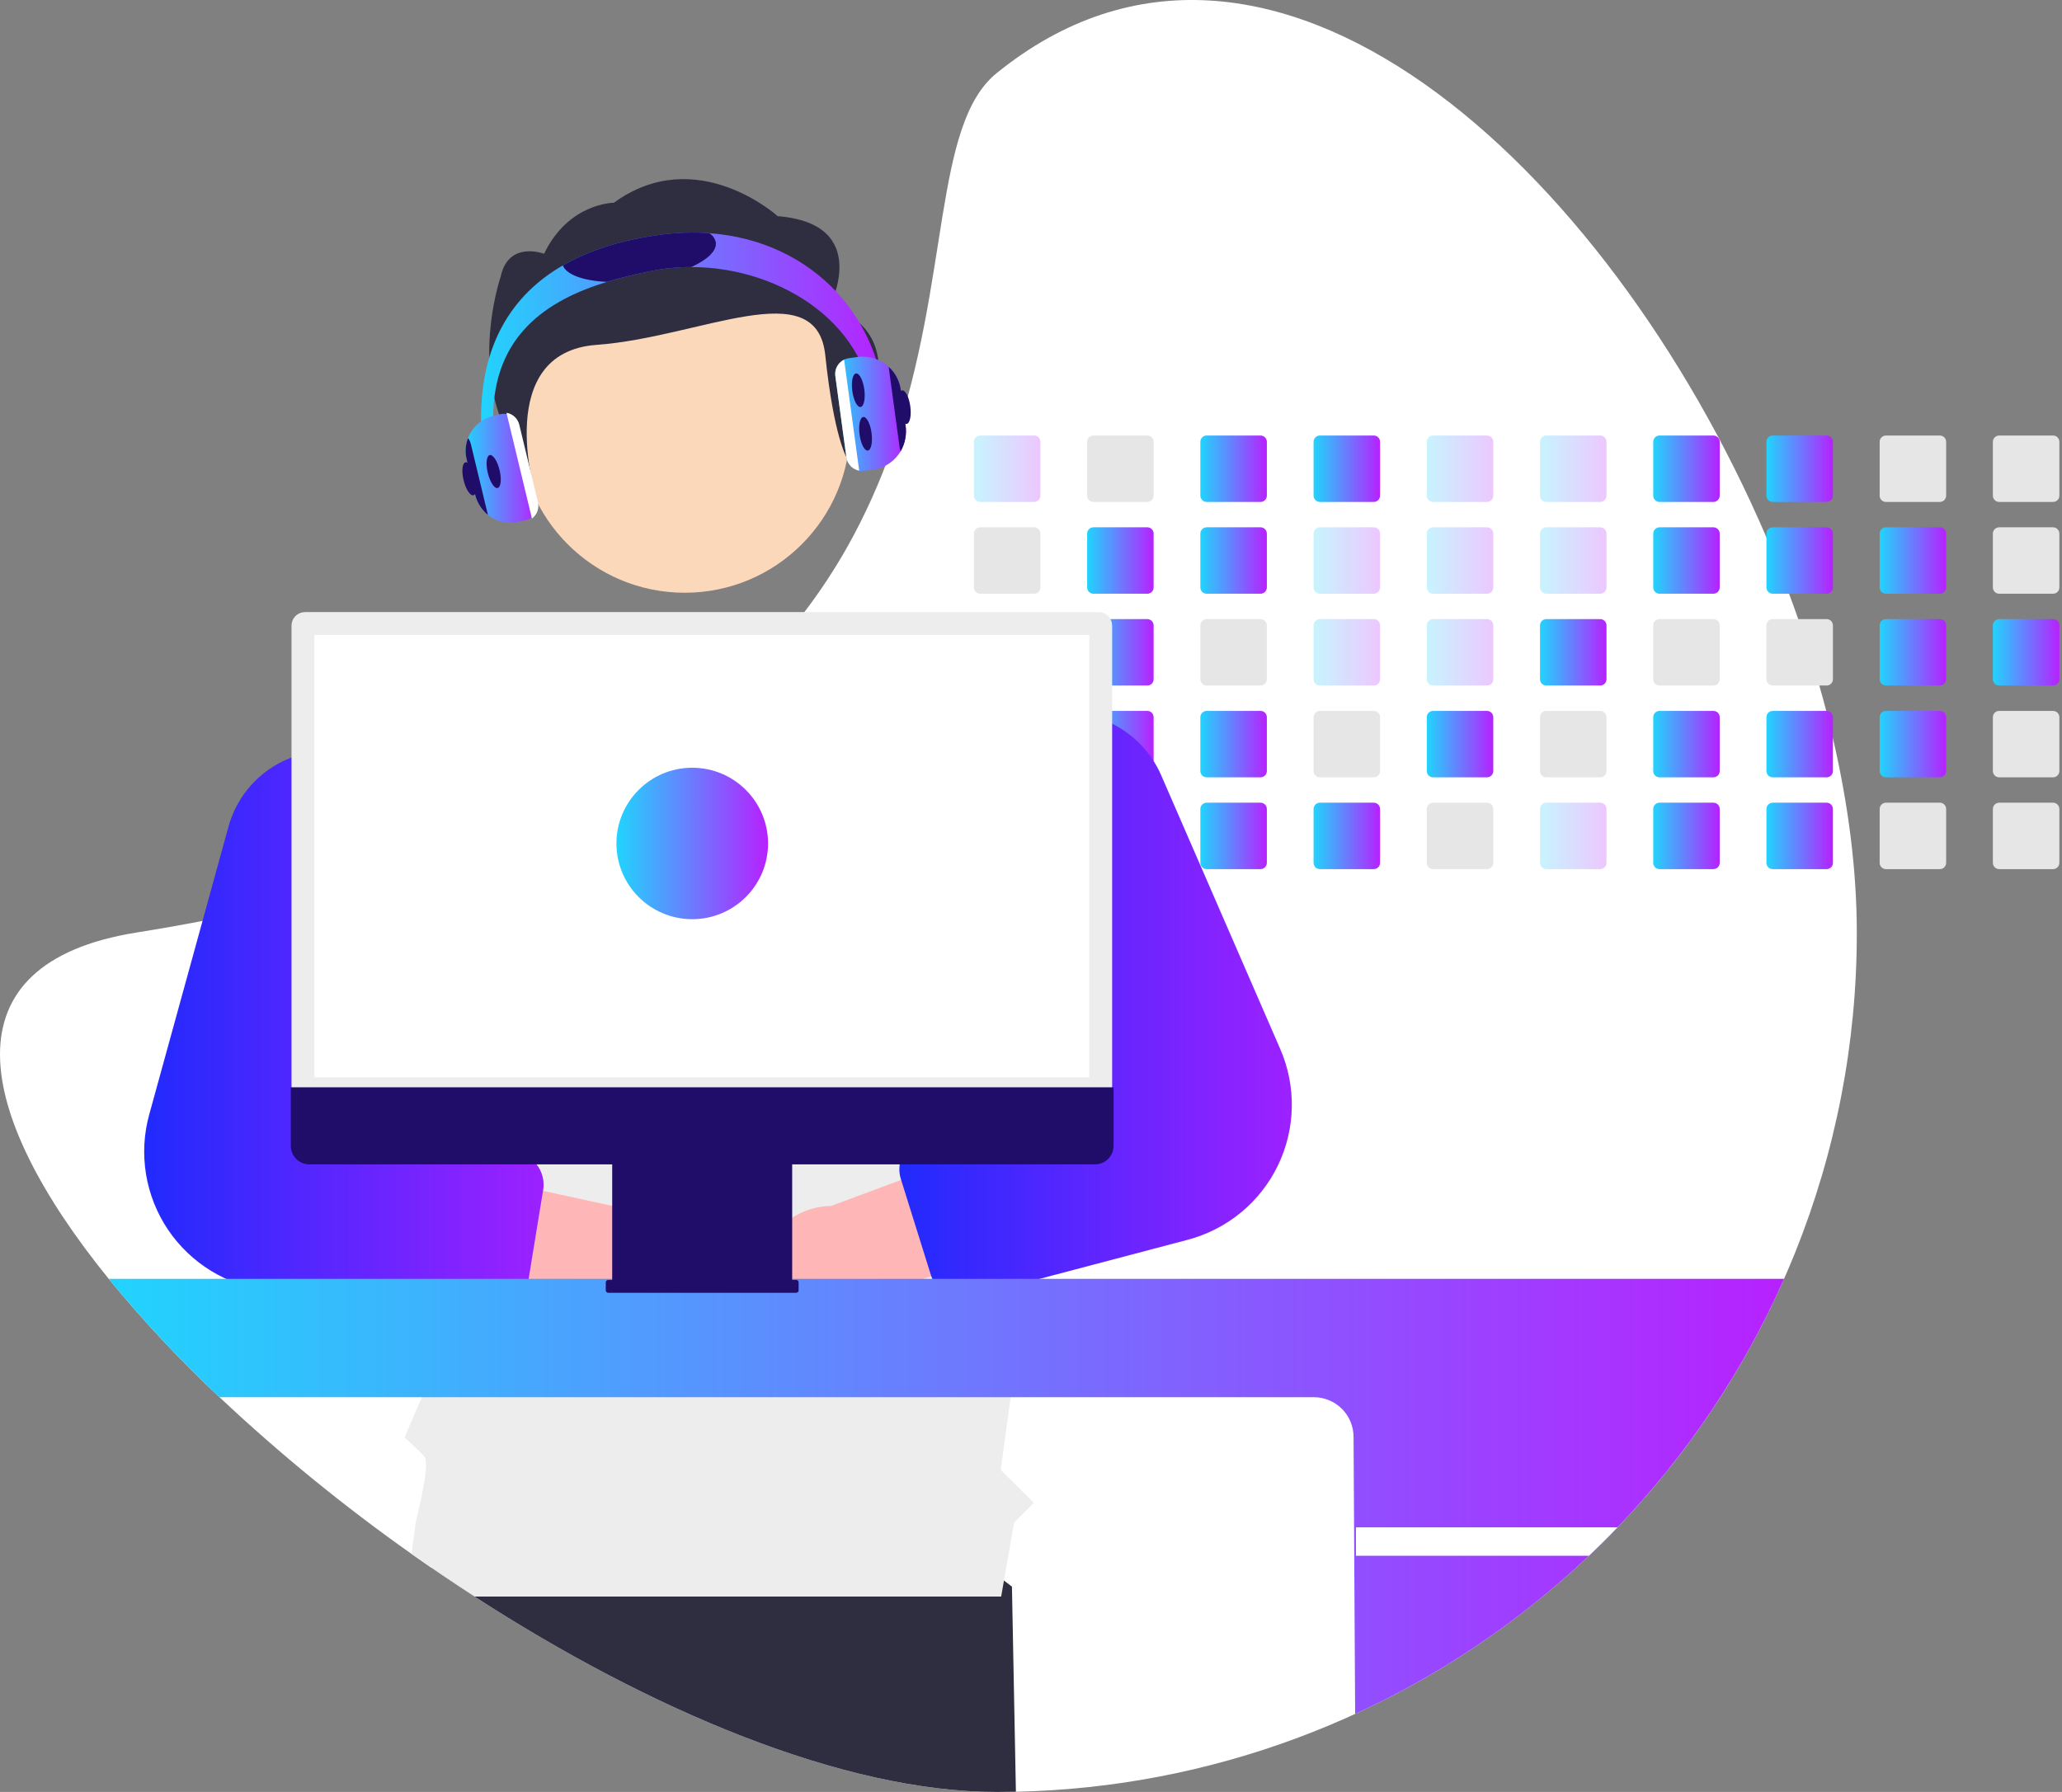 <svg width="451" height="392" viewBox="0 0 451 392" fill="none" xmlns="http://www.w3.org/2000/svg">
<rect x="0" y="0" width="451" height="392" fill="#808080" stroke="none"/>
<g clip-path="url(#clip0_297_305)">
<path d="M406.119 204.003C406.178 252.509 387.413 299.149 353.77 334.118C351.742 336.24 349.659 338.31 347.521 340.33C344.265 343.425 340.898 346.401 337.422 349.256C304.908 376.022 264.317 391.063 222.198 391.952C220.794 391.984 219.386 392 217.972 392C184.381 392 142.131 374.073 103.79 349.256C100.618 347.203 97.474 345.103 94.359 342.954C92.902 341.96 91.453 340.951 90.011 339.928C75.223 329.495 61.187 318.037 48.005 305.64C39.374 297.547 31.281 288.9 23.777 279.754C-5.683 243.445 -12.181 210.728 29.819 204.003C34.792 203.209 39.618 202.361 44.298 201.458C51.076 200.156 57.564 198.751 63.76 197.241C72.106 195.214 79.947 193.016 87.283 190.648C89.751 189.854 92.162 189.044 94.517 188.219C129.332 176.001 152.633 160.069 168.494 142.782C171.184 139.856 173.664 136.894 175.934 133.898C179.407 129.336 182.562 124.542 185.376 119.548C189.261 112.608 192.523 105.34 195.126 97.826L195.269 97.414C207.889 61.041 204.049 27.303 217.972 16.011C277.485 -32.262 351.578 36.484 386.355 117.553C388.108 121.638 389.757 125.747 391.301 129.882C391.995 131.728 392.664 133.579 393.309 135.432C395.003 140.263 396.541 145.107 397.921 149.962C398.451 151.814 398.956 153.665 399.436 155.513C399.949 157.508 400.442 159.497 400.897 161.487C404.281 176.054 406.119 190.42 406.119 204.003Z" fill="white"/>
<path d="M222.198 391.952C220.794 391.984 219.386 392 217.972 392C184.381 392 142.131 374.073 103.79 349.256C100.618 347.203 97.474 345.103 94.358 342.954L97.091 326.339L179.816 315.365L221.334 347.087L222.198 391.952Z" fill="#2F2E41"/>
<path d="M226.18 95.271H214.392C214.027 95.271 213.677 95.416 213.419 95.674C213.16 95.932 213.015 96.282 213.015 96.647V108.43C213.015 108.611 213.051 108.789 213.12 108.956C213.19 109.122 213.291 109.274 213.419 109.401C213.547 109.528 213.699 109.629 213.866 109.698C214.033 109.766 214.211 109.801 214.392 109.801H226.18C226.545 109.801 226.894 109.657 227.152 109.4C227.41 109.143 227.556 108.794 227.557 108.43V96.647C227.556 96.282 227.411 95.933 227.153 95.675C226.895 95.417 226.545 95.272 226.18 95.271Z" fill="url(#paint0_linear_297_305)" fill-opacity="0.25"/>
<path d="M226.18 115.352H214.392C214.027 115.352 213.677 115.497 213.419 115.755C213.16 116.013 213.015 116.363 213.015 116.727V128.511C213.015 128.692 213.051 128.87 213.12 129.037C213.19 129.203 213.291 129.354 213.419 129.482C213.547 129.609 213.699 129.71 213.866 129.778C214.033 129.847 214.211 129.882 214.392 129.882H226.18C226.545 129.882 226.894 129.738 227.152 129.481C227.41 129.224 227.556 128.875 227.557 128.511V116.727C227.556 116.363 227.411 116.013 227.153 115.756C226.895 115.498 226.545 115.353 226.18 115.352Z" fill="#E6E6E6"/>
<path d="M226.18 135.432H214.392C214.027 135.432 213.677 135.577 213.419 135.835C213.16 136.093 213.015 136.443 213.015 136.808V148.587C213.015 148.767 213.05 148.946 213.119 149.114C213.188 149.281 213.29 149.432 213.418 149.56C213.546 149.688 213.697 149.789 213.865 149.858C214.032 149.927 214.211 149.963 214.392 149.962H226.18C226.545 149.962 226.896 149.817 227.154 149.559C227.412 149.301 227.557 148.951 227.557 148.587V136.808C227.556 136.444 227.411 136.094 227.153 135.836C226.895 135.579 226.545 135.433 226.18 135.432Z" fill="#E6E6E6"/>
<path d="M227.536 156.645C227.477 156.329 227.31 156.042 227.062 155.835C226.815 155.629 226.503 155.515 226.18 155.513H214.392C214.027 155.513 213.677 155.658 213.419 155.916C213.16 156.174 213.015 156.524 213.015 156.889V168.667C213.015 168.848 213.05 169.027 213.119 169.194C213.188 169.361 213.29 169.513 213.418 169.641C213.545 169.769 213.697 169.87 213.865 169.939C214.032 170.008 214.211 170.044 214.392 170.043H226.18C226.545 170.043 226.896 169.898 227.154 169.64C227.412 169.382 227.557 169.032 227.557 168.667V156.889C227.558 156.807 227.551 156.726 227.536 156.645Z" fill="#E6E6E6"/>
<path d="M226.715 175.7C226.546 175.629 226.364 175.594 226.18 175.594H214.392C214.211 175.593 214.032 175.629 213.865 175.698C213.697 175.767 213.545 175.868 213.418 175.996C213.29 176.124 213.188 176.276 213.119 176.443C213.05 176.61 213.015 176.789 213.015 176.969V188.748C213.014 188.929 213.049 189.108 213.118 189.275C213.187 189.443 213.289 189.595 213.417 189.723C213.545 189.851 213.697 189.952 213.864 190.021C214.031 190.09 214.211 190.125 214.392 190.124H226.18C226.545 190.124 226.896 189.979 227.154 189.721C227.412 189.463 227.557 189.113 227.557 188.748V176.969C227.557 176.699 227.476 176.434 227.327 176.208C227.177 175.983 226.964 175.806 226.715 175.7Z" fill="#E6E6E6"/>
<path d="M250.943 95.271H239.155C238.79 95.271 238.439 95.416 238.181 95.674C237.923 95.932 237.778 96.282 237.778 96.647V108.43C237.778 108.611 237.814 108.789 237.883 108.956C237.952 109.122 238.054 109.274 238.182 109.401C238.31 109.528 238.461 109.629 238.628 109.698C238.795 109.766 238.974 109.801 239.155 109.801H250.943C251.307 109.801 251.657 109.657 251.915 109.4C252.173 109.143 252.319 108.794 252.32 108.43V96.647C252.319 96.282 252.173 95.933 251.915 95.675C251.657 95.417 251.308 95.272 250.943 95.271Z" fill="#E6E6E6"/>
<path d="M250.943 115.352H239.155C238.79 115.352 238.439 115.497 238.181 115.755C237.923 116.013 237.778 116.363 237.778 116.727V128.511C237.778 128.692 237.814 128.87 237.883 129.037C237.952 129.203 238.054 129.354 238.182 129.482C238.31 129.609 238.461 129.71 238.628 129.778C238.795 129.847 238.974 129.882 239.155 129.882H250.943C251.307 129.882 251.657 129.738 251.915 129.481C252.173 129.224 252.319 128.875 252.32 128.511V116.727C252.319 116.363 252.173 116.013 251.915 115.756C251.657 115.498 251.308 115.353 250.943 115.352Z" fill="url(#paint1_linear_297_305)"/>
<path d="M250.943 135.432H239.155C238.79 135.432 238.439 135.577 238.181 135.835C237.923 136.093 237.778 136.443 237.778 136.808V148.587C237.777 148.767 237.813 148.946 237.882 149.114C237.951 149.281 238.052 149.432 238.18 149.56C238.308 149.688 238.46 149.789 238.627 149.858C238.795 149.927 238.974 149.963 239.155 149.962H250.943C251.308 149.962 251.658 149.817 251.916 149.559C252.175 149.301 252.32 148.951 252.32 148.587V136.808C252.319 136.444 252.173 136.094 251.915 135.836C251.657 135.579 251.308 135.433 250.943 135.432Z" fill="url(#paint2_linear_297_305)"/>
<path d="M250.943 155.513H239.155C238.866 155.513 238.585 155.604 238.351 155.773C238.117 155.943 237.942 156.181 237.852 156.455C237.803 156.594 237.778 156.741 237.778 156.889V168.667C237.777 168.848 237.813 169.027 237.882 169.194C237.951 169.361 238.052 169.513 238.18 169.641C238.308 169.769 238.46 169.87 238.627 169.939C238.795 170.008 238.974 170.043 239.155 170.043H250.943C251.308 170.043 251.658 169.898 251.916 169.64C252.175 169.382 252.32 169.032 252.32 168.667V156.889C252.319 156.524 252.173 156.175 251.915 155.917C251.657 155.659 251.308 155.514 250.943 155.513Z" fill="url(#paint3_linear_297_305)"/>
<path d="M250.943 175.594H239.155C238.974 175.593 238.795 175.629 238.627 175.698C238.46 175.767 238.308 175.868 238.18 175.996C238.052 176.124 237.951 176.276 237.882 176.443C237.813 176.61 237.777 176.789 237.778 176.969V188.748C237.777 188.929 237.813 189.108 237.882 189.275C237.951 189.442 238.052 189.594 238.18 189.722C238.308 189.85 238.46 189.951 238.627 190.02C238.795 190.089 238.974 190.124 239.155 190.124H250.943C251.308 190.124 251.658 189.979 251.916 189.721C252.175 189.463 252.32 189.113 252.32 188.748V176.969C252.32 176.605 252.175 176.255 251.916 175.997C251.658 175.739 251.308 175.594 250.943 175.594Z" fill="#E6E6E6"/>
<path d="M275.706 95.271H263.917C263.552 95.271 263.202 95.416 262.944 95.674C262.686 95.932 262.541 96.282 262.541 96.647V108.43C262.541 108.611 262.576 108.789 262.646 108.956C262.715 109.122 262.817 109.274 262.944 109.401C263.072 109.528 263.224 109.629 263.391 109.698C263.558 109.766 263.737 109.801 263.917 109.801H275.706C276.07 109.801 276.42 109.657 276.678 109.4C276.936 109.143 277.081 108.794 277.083 108.43V96.647C277.082 96.282 276.936 95.933 276.678 95.675C276.42 95.417 276.071 95.272 275.706 95.271Z" fill="url(#paint4_linear_297_305)"/>
<path d="M275.706 115.352H263.917C263.552 115.352 263.202 115.497 262.944 115.755C262.686 116.013 262.541 116.363 262.541 116.727V128.511C262.541 128.692 262.576 128.87 262.646 129.037C262.715 129.203 262.817 129.354 262.944 129.482C263.072 129.609 263.224 129.71 263.391 129.778C263.558 129.847 263.737 129.882 263.917 129.882H275.706C276.07 129.882 276.419 129.738 276.678 129.481C276.936 129.224 277.081 128.875 277.083 128.511V116.727C277.082 116.363 276.936 116.013 276.678 115.756C276.42 115.498 276.071 115.353 275.706 115.352Z" fill="url(#paint5_linear_297_305)"/>
<path d="M275.706 135.432H263.917C263.552 135.432 263.202 135.577 262.944 135.835C262.686 136.093 262.541 136.443 262.541 136.808V148.587C262.54 148.767 262.576 148.946 262.645 149.114C262.714 149.281 262.815 149.432 262.943 149.56C263.071 149.688 263.223 149.789 263.39 149.858C263.557 149.927 263.736 149.963 263.917 149.962H275.706C276.071 149.962 276.421 149.817 276.679 149.559C276.937 149.301 277.082 148.951 277.083 148.587V136.808C277.082 136.444 276.936 136.094 276.678 135.836C276.42 135.579 276.071 135.433 275.706 135.432Z" fill="#E6E6E6"/>
<path d="M275.706 155.513H263.917C263.552 155.513 263.202 155.658 262.944 155.916C262.686 156.174 262.541 156.524 262.541 156.889V168.667C262.54 168.848 262.576 169.027 262.645 169.194C262.714 169.361 262.815 169.513 262.943 169.641C263.071 169.769 263.223 169.87 263.39 169.939C263.557 170.008 263.736 170.044 263.917 170.043H275.706C276.071 170.043 276.421 169.898 276.679 169.64C276.937 169.382 277.082 169.032 277.083 168.667V156.889C277.082 156.524 276.936 156.175 276.678 155.917C276.42 155.659 276.071 155.514 275.706 155.513Z" fill="url(#paint6_linear_297_305)"/>
<path d="M275.706 175.594H263.917C263.736 175.593 263.557 175.629 263.39 175.698C263.223 175.767 263.071 175.868 262.943 175.996C262.815 176.124 262.714 176.276 262.645 176.443C262.576 176.61 262.54 176.789 262.541 176.969V188.748C262.54 188.929 262.576 189.108 262.645 189.275C262.714 189.442 262.815 189.594 262.943 189.722C263.071 189.85 263.223 189.951 263.39 190.02C263.557 190.089 263.736 190.124 263.917 190.124H275.706C276.071 190.124 276.421 189.979 276.679 189.721C276.937 189.463 277.082 189.113 277.083 188.748V176.969C277.082 176.605 276.937 176.255 276.679 175.997C276.421 175.739 276.071 175.594 275.706 175.594Z" fill="url(#paint7_linear_297_305)"/>
<path d="M300.469 95.271H288.681C288.315 95.271 287.965 95.416 287.707 95.674C287.449 95.932 287.304 96.282 287.304 96.647V108.43C287.304 108.611 287.34 108.789 287.409 108.956C287.478 109.122 287.58 109.274 287.708 109.401C287.836 109.528 287.987 109.629 288.154 109.698C288.321 109.766 288.5 109.801 288.681 109.801H300.469C300.833 109.801 301.183 109.657 301.441 109.4C301.699 109.143 301.845 108.794 301.846 108.43V96.647C301.845 96.282 301.699 95.933 301.441 95.675C301.183 95.417 300.834 95.272 300.469 95.271Z" fill="url(#paint8_linear_297_305)"/>
<path d="M300.469 115.352H288.681C288.315 115.352 287.965 115.497 287.707 115.755C287.449 116.013 287.304 116.362 287.304 116.727V128.511C287.304 128.692 287.34 128.87 287.409 129.037C287.478 129.203 287.58 129.354 287.708 129.482C287.836 129.609 287.987 129.71 288.154 129.778C288.321 129.847 288.5 129.882 288.681 129.882H300.469C300.833 129.882 301.183 129.738 301.441 129.481C301.699 129.224 301.845 128.875 301.846 128.511V116.727C301.845 116.363 301.699 116.013 301.441 115.756C301.183 115.498 300.834 115.353 300.469 115.352Z" fill="url(#paint9_linear_297_305)" fill-opacity="0.25"/>
<path d="M300.469 135.432H288.681C288.315 135.432 287.965 135.577 287.707 135.835C287.449 136.093 287.304 136.443 287.304 136.808V148.587C287.303 148.767 287.339 148.946 287.408 149.114C287.477 149.281 287.578 149.432 287.706 149.56C287.834 149.688 287.986 149.789 288.153 149.858C288.32 149.927 288.5 149.963 288.681 149.962H300.469C300.834 149.962 301.184 149.817 301.442 149.559C301.701 149.301 301.846 148.951 301.846 148.587V136.808C301.845 136.444 301.699 136.094 301.441 135.836C301.183 135.579 300.834 135.433 300.469 135.432Z" fill="url(#paint10_linear_297_305)" fill-opacity="0.25"/>
<path d="M300.469 155.513H288.681C288.315 155.513 287.965 155.658 287.707 155.916C287.449 156.174 287.304 156.524 287.304 156.889V168.667C287.303 168.848 287.339 169.027 287.408 169.194C287.477 169.361 287.578 169.513 287.706 169.641C287.834 169.769 287.986 169.87 288.153 169.939C288.32 170.008 288.5 170.044 288.681 170.043H300.469C300.834 170.043 301.184 169.898 301.442 169.64C301.701 169.382 301.846 169.032 301.846 168.667V156.889C301.845 156.524 301.699 156.175 301.441 155.917C301.183 155.659 300.834 155.514 300.469 155.513Z" fill="#E6E6E6"/>
<path d="M300.469 175.594H288.681C288.5 175.593 288.32 175.629 288.153 175.698C287.986 175.767 287.834 175.868 287.706 175.996C287.578 176.124 287.477 176.275 287.408 176.443C287.339 176.61 287.303 176.789 287.304 176.969V188.748C287.303 188.929 287.339 189.108 287.408 189.275C287.477 189.442 287.578 189.594 287.706 189.722C287.834 189.85 287.986 189.951 288.153 190.02C288.32 190.089 288.5 190.124 288.681 190.124H300.469C300.834 190.124 301.184 189.979 301.442 189.721C301.701 189.463 301.846 189.113 301.846 188.748V176.969C301.846 176.605 301.701 176.255 301.442 175.997C301.184 175.739 300.834 175.594 300.469 175.594Z" fill="url(#paint11_linear_297_305)"/>
<path d="M325.232 95.271H313.438C313.074 95.272 312.725 95.418 312.468 95.675C312.211 95.933 312.066 96.283 312.066 96.647V108.43C312.066 108.794 312.211 109.142 312.468 109.399C312.725 109.656 313.074 109.801 313.438 109.801H325.232C325.596 109.801 325.945 109.657 326.204 109.4C326.462 109.143 326.607 108.794 326.609 108.43V96.647C326.607 96.282 326.462 95.933 326.204 95.675C325.946 95.417 325.596 95.272 325.232 95.271Z" fill="url(#paint12_linear_297_305)" fill-opacity="0.25"/>
<path d="M325.232 115.352H313.438C313.074 115.353 312.725 115.498 312.468 115.756C312.211 116.014 312.066 116.363 312.066 116.727V128.511C312.066 128.875 312.211 129.223 312.468 129.48C312.725 129.737 313.074 129.882 313.438 129.882H325.232C325.596 129.882 325.945 129.738 326.204 129.481C326.462 129.224 326.607 128.875 326.609 128.511V116.727C326.608 116.363 326.462 116.013 326.204 115.756C325.946 115.498 325.596 115.353 325.232 115.352Z" fill="url(#paint13_linear_297_305)" fill-opacity="0.25"/>
<path d="M325.232 135.432H313.438C313.074 135.434 312.725 135.579 312.468 135.837C312.211 136.095 312.066 136.444 312.066 136.808V148.587C312.066 148.767 312.101 148.946 312.17 149.113C312.238 149.279 312.339 149.431 312.467 149.559C312.594 149.686 312.745 149.788 312.912 149.857C313.079 149.926 313.258 149.962 313.438 149.962H325.232C325.597 149.962 325.947 149.817 326.205 149.559C326.463 149.301 326.608 148.951 326.609 148.587V136.808C326.608 136.444 326.462 136.094 326.204 135.836C325.946 135.579 325.596 135.433 325.232 135.432Z" fill="url(#paint14_linear_297_305)" fill-opacity="0.25"/>
<path d="M325.232 155.513H313.438C313.074 155.514 312.725 155.66 312.468 155.918C312.211 156.176 312.066 156.525 312.066 156.889V168.667C312.066 168.848 312.101 169.026 312.17 169.193C312.238 169.36 312.339 169.512 312.467 169.639C312.594 169.767 312.745 169.869 312.912 169.938C313.079 170.007 313.258 170.043 313.438 170.043H325.232C325.597 170.043 325.947 169.898 326.205 169.64C326.463 169.382 326.608 169.032 326.609 168.667V156.889C326.608 156.524 326.462 156.175 326.204 155.917C325.946 155.659 325.596 155.514 325.232 155.513Z" fill="url(#paint15_linear_297_305)"/>
<path d="M325.232 175.594H313.438C313.258 175.594 313.079 175.63 312.912 175.699C312.745 175.768 312.594 175.87 312.467 175.997C312.339 176.125 312.238 176.277 312.17 176.444C312.101 176.61 312.066 176.789 312.066 176.969V188.748C312.066 188.928 312.101 189.107 312.17 189.274C312.238 189.441 312.339 189.592 312.467 189.72C312.594 189.848 312.745 189.949 312.912 190.019C313.079 190.088 313.258 190.124 313.438 190.124H325.232C325.597 190.124 325.947 189.979 326.205 189.721C326.463 189.463 326.608 189.113 326.609 188.748V176.969C326.608 176.605 326.463 176.255 326.205 175.997C325.947 175.739 325.597 175.594 325.232 175.594Z" fill="#E6E6E6"/>
<path d="M349.994 95.271H338.201C337.836 95.272 337.487 95.418 337.23 95.675C336.973 95.933 336.829 96.283 336.829 96.647V108.43C336.829 108.794 336.974 109.142 337.231 109.399C337.488 109.656 337.837 109.801 338.201 109.801H349.994C350.359 109.801 350.708 109.657 350.966 109.4C351.224 109.143 351.37 108.794 351.371 108.43V96.647C351.37 96.282 351.225 95.933 350.967 95.675C350.709 95.417 350.359 95.272 349.994 95.271Z" fill="url(#paint16_linear_297_305)" fill-opacity="0.25"/>
<path d="M349.994 115.352H338.201C337.836 115.353 337.487 115.498 337.23 115.756C336.973 116.014 336.829 116.363 336.829 116.727V128.511C336.829 128.875 336.974 129.223 337.231 129.48C337.488 129.737 337.837 129.882 338.201 129.882H349.994C350.359 129.882 350.708 129.738 350.966 129.481C351.224 129.224 351.37 128.875 351.371 128.511V116.727C351.37 116.363 351.225 116.013 350.967 115.756C350.709 115.498 350.359 115.353 349.994 115.352Z" fill="url(#paint17_linear_297_305)" fill-opacity="0.25"/>
<path d="M349.994 135.432H338.201C337.836 135.434 337.487 135.579 337.23 135.837C336.973 136.095 336.829 136.444 336.829 136.808V148.587C336.829 148.767 336.864 148.946 336.932 149.113C337.001 149.279 337.102 149.431 337.229 149.559C337.357 149.686 337.508 149.788 337.675 149.857C337.841 149.926 338.02 149.962 338.201 149.962H349.994C350.359 149.962 350.709 149.817 350.968 149.559C351.226 149.301 351.371 148.951 351.371 148.587V136.808C351.37 136.444 351.225 136.094 350.967 135.836C350.709 135.579 350.359 135.433 349.994 135.432Z" fill="url(#paint18_linear_297_305)"/>
<path d="M349.994 155.513H338.201C337.836 155.514 337.487 155.66 337.23 155.918C336.973 156.176 336.829 156.525 336.829 156.889V168.667C336.829 168.848 336.864 169.026 336.932 169.193C337.001 169.36 337.102 169.512 337.229 169.639C337.357 169.767 337.508 169.869 337.675 169.938C337.841 170.007 338.02 170.043 338.201 170.043H349.994C350.359 170.043 350.71 169.898 350.968 169.64C351.226 169.382 351.371 169.032 351.371 168.667V156.889C351.37 156.524 351.225 156.175 350.967 155.917C350.709 155.659 350.359 155.514 349.994 155.513Z" fill="#E6E6E6"/>
<path d="M349.994 175.594H338.201C338.02 175.594 337.841 175.63 337.675 175.699C337.508 175.768 337.357 175.87 337.229 175.997C337.102 176.125 337.001 176.277 336.932 176.444C336.864 176.61 336.829 176.789 336.829 176.969V188.748C336.829 188.928 336.864 189.107 336.932 189.274C337.001 189.441 337.102 189.592 337.229 189.72C337.357 189.848 337.508 189.949 337.675 190.019C337.841 190.088 338.02 190.124 338.201 190.124H349.994C350.359 190.124 350.71 189.979 350.968 189.721C351.226 189.463 351.371 189.113 351.371 188.748V176.969C351.371 176.605 351.226 176.255 350.968 175.997C350.71 175.739 350.359 175.594 349.994 175.594Z" fill="url(#paint19_linear_297_305)" fill-opacity="0.25"/>
<path d="M374.757 95.271H362.964C362.6 95.272 362.251 95.418 361.994 95.675C361.736 95.933 361.592 96.283 361.592 96.647V108.43C361.592 108.794 361.737 109.142 361.994 109.399C362.251 109.656 362.6 109.801 362.964 109.801H374.757C375.122 109.801 375.471 109.657 375.729 109.4C375.987 109.143 376.133 108.794 376.134 108.43V96.647C376.133 96.282 375.988 95.933 375.73 95.675C375.472 95.417 375.122 95.272 374.757 95.271Z" fill="url(#paint20_linear_297_305)"/>
<path d="M374.757 115.352H362.964C362.6 115.353 362.251 115.498 361.994 115.756C361.736 116.014 361.592 116.363 361.592 116.727V128.511C361.592 128.875 361.737 129.223 361.994 129.48C362.251 129.737 362.6 129.882 362.964 129.882H374.757C375.122 129.882 375.471 129.738 375.729 129.481C375.987 129.224 376.133 128.875 376.134 128.511V116.727C376.133 116.363 375.988 116.013 375.73 115.756C375.472 115.498 375.122 115.353 374.757 115.352Z" fill="url(#paint21_linear_297_305)"/>
<path d="M374.757 135.432H362.964C362.6 135.434 362.251 135.579 361.994 135.837C361.736 136.095 361.592 136.444 361.592 136.808V148.587C361.592 148.767 361.627 148.946 361.696 149.113C361.764 149.279 361.865 149.431 361.993 149.559C362.12 149.686 362.271 149.788 362.438 149.857C362.605 149.926 362.783 149.962 362.964 149.962H374.757C375.123 149.962 375.473 149.817 375.731 149.559C375.989 149.301 376.134 148.951 376.134 148.587V136.808C376.133 136.444 375.988 136.094 375.73 135.836C375.472 135.579 375.122 135.433 374.757 135.432Z" fill="#E6E6E6"/>
<path d="M374.757 155.513H362.964C362.6 155.514 362.251 155.66 361.994 155.918C361.736 156.176 361.592 156.525 361.592 156.889V168.667C361.592 168.848 361.627 169.026 361.696 169.193C361.764 169.36 361.865 169.512 361.993 169.639C362.12 169.767 362.271 169.869 362.438 169.938C362.605 170.007 362.783 170.043 362.964 170.043H374.757C375.123 170.043 375.473 169.898 375.731 169.64C375.989 169.382 376.134 169.032 376.134 168.667V156.889C376.133 156.524 375.988 156.175 375.73 155.917C375.472 155.659 375.122 155.514 374.757 155.513Z" fill="url(#paint22_linear_297_305)"/>
<path d="M374.757 175.594H362.964C362.783 175.594 362.605 175.63 362.438 175.699C362.271 175.768 362.12 175.87 361.993 175.997C361.865 176.125 361.764 176.277 361.696 176.444C361.627 176.61 361.592 176.789 361.592 176.969V188.748C361.592 188.928 361.627 189.107 361.696 189.274C361.764 189.441 361.865 189.592 361.993 189.72C362.12 189.848 362.271 189.949 362.438 190.019C362.605 190.088 362.783 190.124 362.964 190.124H374.757C375.123 190.124 375.473 189.979 375.731 189.721C375.989 189.463 376.134 189.113 376.134 188.748V176.969C376.134 176.605 375.989 176.255 375.731 175.997C375.473 175.739 375.123 175.594 374.757 175.594Z" fill="url(#paint23_linear_297_305)"/>
<path d="M399.52 95.271H387.727C387.362 95.272 387.013 95.418 386.756 95.675C386.499 95.933 386.355 96.283 386.355 96.647V108.43C386.355 108.794 386.5 109.142 386.757 109.399C387.014 109.656 387.363 109.801 387.727 109.801H399.52C399.884 109.801 400.234 109.657 400.492 109.4C400.75 109.143 400.896 108.794 400.897 108.43V96.647C400.896 96.282 400.751 95.933 400.493 95.675C400.235 95.417 399.885 95.272 399.52 95.271Z" fill="url(#paint24_linear_297_305)"/>
<path d="M399.52 115.352H387.727C387.362 115.353 387.013 115.498 386.756 115.756C386.499 116.014 386.355 116.363 386.355 116.727V128.511C386.355 128.875 386.5 129.223 386.757 129.48C387.014 129.737 387.363 129.882 387.727 129.882H399.52C399.884 129.882 400.234 129.738 400.492 129.481C400.75 129.224 400.896 128.875 400.897 128.511V116.727C400.896 116.363 400.751 116.013 400.493 115.756C400.235 115.498 399.885 115.353 399.52 115.352Z" fill="url(#paint25_linear_297_305)"/>
<path d="M399.52 135.432H387.727C387.362 135.434 387.013 135.579 386.756 135.837C386.499 136.095 386.355 136.444 386.355 136.808V148.587C386.354 148.767 386.39 148.946 386.458 149.113C386.527 149.279 386.628 149.431 386.755 149.559C386.883 149.686 387.034 149.788 387.201 149.857C387.367 149.926 387.546 149.962 387.727 149.962H399.52C399.885 149.962 400.235 149.817 400.494 149.559C400.752 149.301 400.897 148.951 400.897 148.587V136.808C400.896 136.444 400.751 136.094 400.493 135.836C400.235 135.579 399.885 135.433 399.52 135.432Z" fill="#E6E6E6"/>
<path d="M399.52 155.513H387.727C387.362 155.514 387.013 155.66 386.756 155.918C386.499 156.176 386.355 156.525 386.355 156.889V168.667C386.354 168.848 386.39 169.026 386.458 169.193C386.527 169.36 386.628 169.512 386.755 169.639C386.883 169.767 387.034 169.869 387.201 169.938C387.367 170.007 387.546 170.043 387.727 170.043H399.52C399.885 170.043 400.235 169.898 400.494 169.64C400.752 169.382 400.897 169.032 400.897 168.667V156.889C400.896 156.524 400.751 156.175 400.493 155.917C400.235 155.659 399.885 155.514 399.52 155.513Z" fill="url(#paint26_linear_297_305)"/>
<path d="M399.52 175.594H387.727C387.546 175.594 387.367 175.63 387.201 175.699C387.034 175.768 386.883 175.87 386.755 175.997C386.628 176.125 386.527 176.277 386.458 176.444C386.39 176.61 386.354 176.789 386.355 176.969V188.748C386.354 188.928 386.39 189.107 386.458 189.274C386.527 189.441 386.628 189.592 386.755 189.72C386.883 189.848 387.034 189.949 387.201 190.019C387.367 190.088 387.546 190.124 387.727 190.124H399.52C399.885 190.124 400.235 189.979 400.494 189.721C400.752 189.463 400.897 189.113 400.897 188.748V176.969C400.897 176.605 400.752 176.255 400.494 175.997C400.235 175.739 399.885 175.594 399.52 175.594Z" fill="url(#paint27_linear_297_305)"/>
<path d="M424.283 95.271H412.49C412.125 95.272 411.777 95.418 411.519 95.675C411.262 95.933 411.118 96.283 411.118 96.647V108.43C411.118 108.794 411.263 109.142 411.52 109.399C411.777 109.656 412.126 109.801 412.49 109.801H424.283C424.648 109.801 424.997 109.657 425.255 109.4C425.513 109.143 425.659 108.794 425.66 108.43V96.647C425.659 96.282 425.514 95.933 425.256 95.675C424.998 95.417 424.648 95.272 424.283 95.271Z" fill="#E6E6E6"/>
<path d="M424.283 115.352H412.49C412.125 115.353 411.777 115.498 411.519 115.756C411.262 116.014 411.118 116.363 411.118 116.727V128.511C411.118 128.875 411.263 129.223 411.52 129.48C411.777 129.737 412.126 129.882 412.49 129.882H424.283C424.648 129.882 424.997 129.738 425.255 129.481C425.513 129.224 425.659 128.875 425.66 128.511V116.727C425.659 116.363 425.514 116.013 425.256 115.756C424.998 115.498 424.648 115.353 424.283 115.352Z" fill="url(#paint28_linear_297_305)"/>
<path d="M424.283 135.432H412.49C412.125 135.434 411.777 135.579 411.519 135.837C411.262 136.095 411.118 136.444 411.118 136.808V148.587C411.118 148.767 411.153 148.946 411.221 149.113C411.29 149.279 411.391 149.431 411.518 149.559C411.646 149.686 411.797 149.788 411.964 149.857C412.131 149.926 412.309 149.962 412.49 149.962H424.283C424.648 149.962 424.999 149.817 425.257 149.559C425.515 149.301 425.66 148.951 425.66 148.587V136.808C425.659 136.444 425.514 136.094 425.256 135.836C424.998 135.579 424.648 135.433 424.283 135.432Z" fill="url(#paint29_linear_297_305)"/>
<path d="M424.283 155.513H412.49C412.125 155.514 411.777 155.66 411.519 155.918C411.262 156.176 411.118 156.525 411.118 156.889V168.667C411.118 168.848 411.153 169.026 411.221 169.193C411.29 169.36 411.391 169.512 411.518 169.639C411.646 169.767 411.797 169.869 411.964 169.938C412.131 170.007 412.309 170.043 412.49 170.043H424.283C424.648 170.043 424.999 169.898 425.257 169.64C425.515 169.382 425.66 169.032 425.66 168.667V156.889C425.659 156.524 425.514 156.175 425.256 155.917C424.998 155.659 424.648 155.514 424.283 155.513Z" fill="url(#paint30_linear_297_305)"/>
<path d="M424.283 175.594H412.49C412.309 175.594 412.131 175.63 411.964 175.699C411.797 175.768 411.646 175.87 411.518 175.997C411.391 176.125 411.29 176.277 411.221 176.444C411.153 176.61 411.118 176.789 411.118 176.969V188.748C411.118 188.928 411.153 189.107 411.221 189.274C411.29 189.441 411.391 189.592 411.518 189.72C411.646 189.848 411.797 189.949 411.964 190.019C412.131 190.088 412.309 190.124 412.49 190.124H424.283C424.648 190.124 424.999 189.979 425.257 189.721C425.515 189.463 425.66 189.113 425.66 188.748V176.969C425.66 176.605 425.515 176.255 425.257 175.997C424.999 175.739 424.648 175.594 424.283 175.594Z" fill="#E6E6E6"/>
<path d="M449.046 95.271H437.253C436.888 95.272 436.539 95.418 436.282 95.675C436.025 95.933 435.881 96.283 435.881 96.647V108.43C435.881 108.794 436.025 109.142 436.283 109.399C436.54 109.656 436.889 109.801 437.253 109.801H449.046C449.41 109.801 449.76 109.657 450.018 109.4C450.276 109.143 450.422 108.794 450.423 108.43V96.647C450.422 96.282 450.277 95.933 450.019 95.675C449.761 95.417 449.411 95.272 449.046 95.271Z" fill="#E6E6E6"/>
<path d="M449.046 115.352H437.253C436.888 115.353 436.539 115.498 436.282 115.756C436.025 116.014 435.881 116.363 435.881 116.727V128.511C435.881 128.875 436.025 129.223 436.283 129.48C436.54 129.737 436.889 129.882 437.253 129.882H449.046C449.41 129.882 449.76 129.738 450.018 129.481C450.276 129.224 450.422 128.875 450.423 128.511V116.727C450.422 116.363 450.277 116.013 450.019 115.756C449.761 115.498 449.411 115.353 449.046 115.352Z" fill="#E6E6E6"/>
<path d="M449.046 135.432H437.253C436.888 135.434 436.539 135.579 436.282 135.837C436.025 136.095 435.881 136.444 435.881 136.808V148.587C435.88 148.767 435.915 148.946 435.984 149.113C436.053 149.279 436.154 149.431 436.281 149.559C436.409 149.686 436.56 149.788 436.727 149.857C436.893 149.926 437.072 149.962 437.253 149.962H449.046C449.411 149.962 449.761 149.817 450.02 149.559C450.278 149.301 450.423 148.951 450.423 148.587V136.808C450.422 136.444 450.277 136.094 450.019 135.836C449.761 135.579 449.411 135.433 449.046 135.432Z" fill="url(#paint31_linear_297_305)"/>
<path d="M449.046 155.513H437.253C436.888 155.514 436.539 155.66 436.282 155.918C436.025 156.176 435.881 156.525 435.881 156.889V168.667C435.88 168.848 435.915 169.026 435.984 169.193C436.053 169.36 436.154 169.512 436.281 169.639C436.409 169.767 436.56 169.869 436.727 169.938C436.893 170.007 437.072 170.043 437.253 170.043H449.046C449.411 170.043 449.761 169.898 450.02 169.64C450.278 169.382 450.423 169.032 450.423 168.667V156.889C450.422 156.524 450.277 156.175 450.019 155.917C449.761 155.659 449.411 155.514 449.046 155.513Z" fill="#E6E6E6"/>
<path d="M449.046 175.594H437.253C437.072 175.594 436.893 175.63 436.727 175.699C436.56 175.768 436.409 175.87 436.281 175.997C436.154 176.125 436.053 176.277 435.984 176.444C435.915 176.61 435.88 176.789 435.881 176.969V188.748C435.88 188.928 435.915 189.107 435.984 189.274C436.053 189.441 436.154 189.592 436.281 189.72C436.409 189.848 436.56 189.949 436.727 190.019C436.893 190.088 437.072 190.124 437.253 190.124H449.046C449.411 190.124 449.761 189.979 450.02 189.721C450.278 189.463 450.423 189.113 450.423 188.748V176.969C450.423 176.605 450.278 176.255 450.02 175.997C449.761 175.739 449.411 175.594 449.046 175.594Z" fill="#E6E6E6"/>
<path d="M177.987 349.257H177.659L177.939 349.22L177.987 349.257Z" fill="#2F2E41"/>
<path d="M149.771 129.667C169.754 129.667 185.953 113.482 185.953 93.516C185.953 73.55 169.754 57.364 149.771 57.364C129.789 57.364 113.59 73.55 113.59 93.516C113.59 113.482 129.789 129.667 149.771 129.667Z" fill="#FCD8BB"/>
<path d="M181.456 67.01C181.456 67.01 190.92 48.934 170.1 47.291C170.1 47.291 152.352 31.204 134.261 44.35C134.261 44.35 124.393 44.35 118.997 55.507C118.997 55.507 111.236 52.566 109.531 60.437C109.531 60.437 103.852 76.87 109.531 91.659C115.21 106.448 117.096 108.091 117.096 108.091C117.096 108.091 107.764 77.085 130.478 75.442C153.192 73.798 178.61 59.615 180.502 77.691C182.395 95.767 185.244 100.221 185.244 100.221C185.244 100.221 203.223 74.405 181.456 67.01Z" fill="#2F2E41"/>
<path d="M243.365 182.61L243.248 183.224L241.94 190.124L232.9 237.852L232.366 240.662L231.243 246.604L229.707 254.71L226.302 272.674L225.328 277.823L224.962 279.754L224.835 280.432L223.824 285.76L223.516 287.369L221.049 305.64L218.893 321.561L226.106 328.768L221.806 333.065L218.983 349.219L218.988 349.256H103.79C99.13 346.24 94.537 343.131 90.011 339.928L90.959 332.837C90.959 332.837 94.221 320.175 92.849 318.662C91.483 317.148 88.486 314.444 88.486 314.444L92.261 305.64L92.786 304.417L91.907 286.199L91.885 285.76L91.594 279.754L91.557 278.982L91.499 277.823L90.381 254.71L90.36 254.329L90.021 247.323L89.704 240.662L89.566 237.852L88.205 209.739L87.284 190.648L86.478 174.027L89.714 172.932L124.322 161.18L138.657 142.56L168.494 142.782L183.099 142.893L207.47 165.477L213.015 168.122L213.057 168.143L217.034 170.043L227.118 174.853L237.778 179.943L243.248 182.552L243.365 182.61Z" fill="#EDEDED"/>
<path d="M142.513 295.021C140.327 295.867 137.981 296.224 135.642 296.067C133.302 295.909 131.026 295.241 128.973 294.11C126.92 292.978 125.14 291.411 123.759 289.517C122.377 287.624 121.429 285.451 120.979 283.152L64.548 275.153L84.165 252.981L134.745 263.976C138.661 263.477 142.624 264.431 145.883 266.656C149.143 268.882 151.472 272.224 152.429 276.051C153.387 279.878 152.906 283.922 151.079 287.418C149.251 290.915 146.203 293.62 142.513 295.021V295.021Z" fill="#FFB6B6"/>
<path d="M117.353 254.71C116.307 253.386 114.827 252.473 113.174 252.133L90.021 247.323L87.644 246.831C86.262 246.543 84.956 245.967 83.813 245.14C82.669 244.313 81.713 243.254 81.008 242.032C80.276 240.75 79.833 239.323 79.71 237.852C79.6 236.514 79.76 235.168 80.182 233.894L88.205 209.739L93.41 194.066C94.041 192.176 94.414 190.209 94.517 188.219C94.807 182.712 93.102 177.285 89.714 172.932C86.735 169.106 82.604 166.339 77.93 165.039C73.257 163.739 68.288 163.976 63.76 165.715C63.627 165.762 63.49 165.815 63.357 165.868C60.109 167.164 57.208 169.197 54.882 171.806C52.555 174.415 50.868 177.528 49.954 180.901L44.298 201.458L32.631 243.837C31.463 248.082 31.227 252.53 31.94 256.876C32.652 261.221 34.295 265.362 36.757 269.014C39.22 272.666 42.442 275.743 46.205 278.035C49.968 280.328 54.182 281.78 58.559 282.294L91.907 286.199L107.338 288.009C109.123 288.223 110.923 287.758 112.379 286.706C113.835 285.653 114.842 284.091 115.197 282.331C115.222 282.235 115.242 282.138 115.255 282.04L115.626 279.754L118.767 260.504L118.798 260.308C118.962 259.326 118.918 258.321 118.669 257.356C118.42 256.392 117.971 255.491 117.353 254.71Z" fill="url(#paint32_linear_297_305)"/>
<path d="M178.457 295.638C180.741 296.167 183.114 296.19 185.408 295.705C187.702 295.22 189.861 294.237 191.734 292.828C193.607 291.418 195.148 289.616 196.248 287.547C197.348 285.478 197.981 283.193 198.102 280.853L252.84 264.983L230.289 245.796L181.767 263.809C177.819 263.867 174.03 265.369 171.118 268.031C168.205 270.694 166.371 274.331 165.963 278.255C165.555 282.178 166.602 286.115 168.904 289.318C171.207 292.522 174.606 294.771 178.457 295.638V295.638Z" fill="#FFB6B6"/>
<path d="M280.017 229.481L253.983 169.615C251.853 164.7 248.05 160.697 243.248 158.317C241.764 157.587 240.205 157.02 238.599 156.624C238.35 156.561 238.101 156.502 237.852 156.455C234.446 155.712 230.913 155.777 227.536 156.645C224.449 157.438 221.565 158.871 219.07 160.852C216.575 162.834 214.526 165.318 213.057 168.144C213.041 168.167 213.027 168.192 213.015 168.218C211.374 171.39 210.501 174.902 210.467 178.473C210.433 182.043 211.239 185.572 212.819 188.775L213.142 189.42L231.54 226.338C232.168 227.6 232.522 228.981 232.578 230.39C232.635 231.799 232.392 233.203 231.867 234.512C231.342 235.821 230.546 237.004 229.531 237.983C228.517 238.963 227.306 239.717 225.979 240.196L224.687 240.662L201.449 249.048C199.705 249.67 198.271 250.944 197.448 252.601C196.626 254.258 196.478 256.169 197.038 257.933L197.096 258.118L203.61 278.945C203.641 279.04 203.673 279.135 203.71 279.23C203.768 279.41 203.838 279.585 203.922 279.754C204.614 281.306 205.838 282.559 207.373 283.29C208.908 284.02 210.653 284.179 212.295 283.739L224.835 280.431L227.393 279.754L259.776 271.209C264.037 270.084 268.005 268.052 271.407 265.252C274.809 262.453 277.566 258.952 279.488 254.989C281.41 251.027 282.452 246.696 282.544 242.293C282.635 237.89 281.773 233.52 280.017 229.481L280.017 229.481Z" fill="url(#paint33_linear_297_305)"/>
<path d="M23.777 279.754C31.281 288.9 39.374 297.547 48.005 305.64H287.357C289.663 305.643 291.873 306.561 293.503 308.19C295.133 309.82 296.05 312.029 296.052 314.333L296.396 374.935C311.121 368.176 324.91 359.545 337.423 349.256C340.897 346.404 344.263 343.429 347.521 340.33C349.656 338.309 351.739 336.238 353.77 334.118C369.003 318.262 381.338 299.863 390.216 279.754H23.777Z" fill="url(#paint34_linear_297_305)"/>
<path d="M353.771 334.118C351.742 336.24 349.659 338.31 347.522 340.33H296.571V334.118H353.771Z" fill="white"/>
<path d="M240.691 136.624L240.697 136.637L240.704 136.649C240.734 136.701 240.749 136.76 240.748 136.82L240.748 136.827V136.835V238.162H66.26V136.836C66.26 136.721 66.306 136.61 66.388 136.527C66.47 136.445 66.582 136.399 66.698 136.398H240.309H240.31C240.388 136.398 240.465 136.419 240.532 136.459C240.599 136.499 240.654 136.556 240.691 136.624Z" fill="white" stroke="#EDEDED" stroke-width="5"/>
<path d="M63.602 237.851V250.663C63.602 251.194 63.707 251.72 63.911 252.211C64.114 252.702 64.412 253.147 64.788 253.523C65.164 253.899 65.61 254.197 66.101 254.4C66.593 254.603 67.119 254.708 67.65 254.708H133.899V279.993H133.018C132.949 279.993 132.881 280.007 132.817 280.033C132.753 280.06 132.695 280.098 132.647 280.147C132.598 280.196 132.559 280.254 132.533 280.318C132.506 280.381 132.493 280.45 132.493 280.519V282.277C132.493 282.346 132.506 282.415 132.533 282.479C132.559 282.542 132.598 282.6 132.647 282.649C132.695 282.698 132.753 282.736 132.817 282.763C132.881 282.789 132.949 282.803 133.018 282.803H174.144C174.213 282.803 174.282 282.789 174.346 282.763C174.409 282.736 174.467 282.698 174.516 282.649C174.565 282.6 174.604 282.542 174.63 282.479C174.657 282.415 174.67 282.346 174.67 282.277V280.519C174.67 280.45 174.657 280.381 174.63 280.318C174.604 280.254 174.565 280.196 174.516 280.147C174.467 280.098 174.409 280.06 174.346 280.033C174.282 280.007 174.213 279.993 174.144 279.993H173.264V254.708H239.512C240.044 254.708 240.57 254.603 241.061 254.4C241.552 254.197 241.999 253.899 242.375 253.523C242.751 253.147 243.049 252.702 243.252 252.211C243.456 251.72 243.56 251.194 243.56 250.663V237.851H63.602Z" fill="#200D69"/>
<path d="M151.407 201.077C160.563 201.077 167.986 193.661 167.986 184.512C167.986 175.363 160.563 167.947 151.407 167.947C142.25 167.947 134.828 175.363 134.828 184.512C134.828 193.661 142.25 201.077 151.407 201.077Z" fill="url(#paint35_linear_297_305)"/>
<path d="M193.648 91.54H191C191 71.539 171.189 58.432 151.203 58.422C148.296 58.413 145.395 58.695 142.544 59.263C139.335 59.903 136.004 60.671 132.731 61.671C119.826 65.623 107.857 73.264 107.857 91.54C107.855 95.09 108.307 98.625 109.202 102.06L106.639 102.726C105.689 99.074 105.208 95.315 105.209 91.54C105.209 75.571 111.771 64.602 123.104 58.062C129.062 54.623 136.333 52.406 144.663 51.326C148.129 50.865 151.634 50.759 155.122 51.009C178.105 52.659 193.648 70.269 193.648 91.54Z" fill="url(#paint36_linear_297_305)"/>
<path d="M198.06 93.006L197.016 85.302C196.759 83.356 195.821 81.564 194.368 80.243C193.436 79.382 192.32 78.744 191.104 78.377C189.888 78.011 188.605 77.925 187.352 78.127L185.694 78.354C185.241 78.414 184.803 78.563 184.408 78.793C184.012 79.023 183.667 79.329 183.39 79.693C183.112 80.056 182.908 80.471 182.791 80.913C182.674 81.356 182.645 81.817 182.707 82.27L185.117 100.017C185.216 100.741 185.541 101.414 186.044 101.943C186.548 102.472 187.205 102.829 187.924 102.964C188.136 103.007 188.353 103.028 188.57 103.028C188.726 103.028 188.881 103.017 189.036 102.996L190.889 102.748C192.019 102.598 193.107 102.219 194.085 101.633C195.063 101.048 195.911 100.27 196.577 99.345C196.72 99.144 196.857 98.938 196.985 98.726C197.977 96.995 198.356 94.979 198.06 93.006Z" fill="url(#paint37_linear_297_305)"/>
<path d="M184.624 78.677C184.138 78.913 183.715 79.261 183.39 79.693C183.112 80.056 182.908 80.471 182.791 80.913C182.674 81.356 182.645 81.817 182.707 82.27L185.117 100.017C185.216 100.741 185.541 101.414 186.044 101.943C186.548 102.472 187.205 102.829 187.924 102.964L184.624 78.677Z" fill="white"/>
<path d="M198.06 93.006L197.017 85.302C196.759 83.356 195.821 81.564 194.369 80.243L196.768 97.901C196.804 98.184 196.877 98.462 196.985 98.726C197.977 96.995 198.356 94.979 198.06 93.006Z" fill="#200D69"/>
<path d="M189.814 98.557C190.539 98.459 190.903 96.736 190.628 94.709C190.353 92.682 189.542 91.118 188.818 91.216C188.093 91.315 187.729 93.037 188.004 95.065C188.279 97.092 189.09 98.655 189.814 98.557Z" fill="#200D69"/>
<path d="M188.226 89.033C188.95 88.934 189.314 87.212 189.039 85.184C188.764 83.157 187.953 81.594 187.229 81.692C186.504 81.79 186.14 83.513 186.415 85.54C186.691 87.567 187.501 89.131 188.226 89.033Z" fill="#200D69"/>
<path d="M198.288 92.737C199.012 92.638 199.376 90.915 199.101 88.888C198.826 86.861 198.015 85.298 197.291 85.396C196.566 85.494 196.202 87.217 196.477 89.244C196.753 91.271 197.563 92.835 198.288 92.737Z" fill="#200D69"/>
<path d="M151.203 58.422C148.296 58.413 145.396 58.695 142.545 59.263C139.335 59.903 136.004 60.671 132.732 61.671C127.621 61.422 123.861 60.099 123.104 58.062C129.062 54.623 136.333 52.405 144.663 51.326C148.129 50.865 151.634 50.759 155.122 51.008C155.491 51.225 155.811 51.517 156.059 51.865C156.307 52.214 156.479 52.61 156.563 53.03C156.811 54.871 154.709 56.829 151.203 58.422Z" fill="#200D69"/>
<path d="M117.395 109.901L113.318 92.964C113.172 92.353 112.849 91.798 112.389 91.37C111.93 90.942 111.353 90.658 110.733 90.556C110.558 90.529 110.381 90.515 110.204 90.514C109.954 90.515 109.705 90.545 109.462 90.604L107.884 90.985C105.852 91.476 104.098 92.752 103.007 94.534C101.916 96.316 101.577 98.457 102.064 100.488L103.891 108.087C104.308 109.875 105.302 111.478 106.719 112.648C106.949 112.833 107.189 113.004 107.439 113.161C108.327 113.717 109.317 114.089 110.351 114.257C111.385 114.424 112.443 114.382 113.46 114.135L115.033 113.754C115.449 113.657 115.84 113.475 116.182 113.219C116.691 112.849 117.078 112.335 117.294 111.745C117.51 111.154 117.545 110.512 117.395 109.901Z" fill="url(#paint38_linear_297_305)"/>
<path d="M108.847 106.75C109.557 106.579 109.745 104.828 109.266 102.839C108.787 100.85 107.823 99.377 107.112 99.548C106.401 99.719 106.213 101.469 106.692 103.458C107.171 105.447 108.136 106.921 108.847 106.75Z" fill="#200D69"/>
<path d="M103.551 108.337C104.262 108.166 104.45 106.416 103.97 104.427C103.491 102.438 102.527 100.964 101.816 101.135C101.105 101.306 100.917 103.057 101.396 105.046C101.875 107.035 102.84 108.508 103.551 108.337Z" fill="#200D69"/>
<path d="M117.655 109.838L113.577 92.9C113.418 92.239 113.067 91.639 112.569 91.176C112.071 90.713 111.447 90.407 110.775 90.297L116.341 113.431C116.891 113.029 117.309 112.473 117.543 111.833C117.776 111.194 117.815 110.499 117.655 109.838Z" fill="white"/>
<path d="M102.985 97.133C102.873 96.662 102.662 96.221 102.366 95.837C101.793 97.32 101.687 98.943 102.064 100.488L103.891 108.086C104.308 109.875 105.302 111.478 106.719 112.648L102.985 97.133Z" fill="#200D69"/>
</g>
<defs>
<linearGradient id="paint0_linear_297_305" x1="213.015" y1="102.536" x2="227.557" y2="102.536" gradientUnits="userSpaceOnUse">
<stop stop-color="#21D4FD"/>
<stop offset="1" stop-color="#B721FF"/>
</linearGradient>
<linearGradient id="paint1_linear_297_305" x1="237.778" y1="122.617" x2="252.32" y2="122.617" gradientUnits="userSpaceOnUse">
<stop stop-color="#21D4FD"/>
<stop offset="1" stop-color="#B721FF"/>
</linearGradient>
<linearGradient id="paint2_linear_297_305" x1="237.778" y1="142.697" x2="252.32" y2="142.697" gradientUnits="userSpaceOnUse">
<stop stop-color="#21D4FD"/>
<stop offset="1" stop-color="#B721FF"/>
</linearGradient>
<linearGradient id="paint3_linear_297_305" x1="237.778" y1="162.778" x2="252.32" y2="162.778" gradientUnits="userSpaceOnUse">
<stop stop-color="#21D4FD"/>
<stop offset="1" stop-color="#B721FF"/>
</linearGradient>
<linearGradient id="paint4_linear_297_305" x1="262.541" y1="102.536" x2="277.083" y2="102.536" gradientUnits="userSpaceOnUse">
<stop stop-color="#21D4FD"/>
<stop offset="1" stop-color="#B721FF"/>
</linearGradient>
<linearGradient id="paint5_linear_297_305" x1="262.541" y1="122.617" x2="277.083" y2="122.617" gradientUnits="userSpaceOnUse">
<stop stop-color="#21D4FD"/>
<stop offset="1" stop-color="#B721FF"/>
</linearGradient>
<linearGradient id="paint6_linear_297_305" x1="262.541" y1="162.778" x2="277.083" y2="162.778" gradientUnits="userSpaceOnUse">
<stop stop-color="#21D4FD"/>
<stop offset="1" stop-color="#B721FF"/>
</linearGradient>
<linearGradient id="paint7_linear_297_305" x1="262.541" y1="182.859" x2="277.083" y2="182.859" gradientUnits="userSpaceOnUse">
<stop stop-color="#21D4FD"/>
<stop offset="1" stop-color="#B721FF"/>
</linearGradient>
<linearGradient id="paint8_linear_297_305" x1="287.304" y1="102.536" x2="301.846" y2="102.536" gradientUnits="userSpaceOnUse">
<stop stop-color="#21D4FD"/>
<stop offset="1" stop-color="#B721FF"/>
</linearGradient>
<linearGradient id="paint9_linear_297_305" x1="287.304" y1="122.617" x2="301.846" y2="122.617" gradientUnits="userSpaceOnUse">
<stop stop-color="#21D4FD"/>
<stop offset="1" stop-color="#B721FF"/>
</linearGradient>
<linearGradient id="paint10_linear_297_305" x1="287.304" y1="142.697" x2="301.846" y2="142.697" gradientUnits="userSpaceOnUse">
<stop stop-color="#21D4FD"/>
<stop offset="1" stop-color="#B721FF"/>
</linearGradient>
<linearGradient id="paint11_linear_297_305" x1="287.304" y1="182.859" x2="301.846" y2="182.859" gradientUnits="userSpaceOnUse">
<stop stop-color="#21D4FD"/>
<stop offset="1" stop-color="#B721FF"/>
</linearGradient>
<linearGradient id="paint12_linear_297_305" x1="312.066" y1="102.536" x2="326.609" y2="102.536" gradientUnits="userSpaceOnUse">
<stop stop-color="#21D4FD"/>
<stop offset="1" stop-color="#B721FF"/>
</linearGradient>
<linearGradient id="paint13_linear_297_305" x1="312.066" y1="122.617" x2="326.609" y2="122.617" gradientUnits="userSpaceOnUse">
<stop stop-color="#21D4FD"/>
<stop offset="1" stop-color="#B721FF"/>
</linearGradient>
<linearGradient id="paint14_linear_297_305" x1="312.066" y1="142.697" x2="326.609" y2="142.697" gradientUnits="userSpaceOnUse">
<stop stop-color="#21D4FD"/>
<stop offset="1" stop-color="#B721FF"/>
</linearGradient>
<linearGradient id="paint15_linear_297_305" x1="312.066" y1="162.778" x2="326.609" y2="162.778" gradientUnits="userSpaceOnUse">
<stop stop-color="#21D4FD"/>
<stop offset="1" stop-color="#B721FF"/>
</linearGradient>
<linearGradient id="paint16_linear_297_305" x1="336.829" y1="102.536" x2="351.371" y2="102.536" gradientUnits="userSpaceOnUse">
<stop stop-color="#21D4FD"/>
<stop offset="1" stop-color="#B721FF"/>
</linearGradient>
<linearGradient id="paint17_linear_297_305" x1="336.829" y1="122.617" x2="351.371" y2="122.617" gradientUnits="userSpaceOnUse">
<stop stop-color="#21D4FD"/>
<stop offset="1" stop-color="#B721FF"/>
</linearGradient>
<linearGradient id="paint18_linear_297_305" x1="336.829" y1="142.697" x2="351.371" y2="142.697" gradientUnits="userSpaceOnUse">
<stop stop-color="#21D4FD"/>
<stop offset="1" stop-color="#B721FF"/>
</linearGradient>
<linearGradient id="paint19_linear_297_305" x1="336.829" y1="182.859" x2="351.371" y2="182.859" gradientUnits="userSpaceOnUse">
<stop stop-color="#21D4FD"/>
<stop offset="1" stop-color="#B721FF"/>
</linearGradient>
<linearGradient id="paint20_linear_297_305" x1="361.592" y1="102.536" x2="376.134" y2="102.536" gradientUnits="userSpaceOnUse">
<stop stop-color="#21D4FD"/>
<stop offset="1" stop-color="#B721FF"/>
</linearGradient>
<linearGradient id="paint21_linear_297_305" x1="361.592" y1="122.617" x2="376.134" y2="122.617" gradientUnits="userSpaceOnUse">
<stop stop-color="#21D4FD"/>
<stop offset="1" stop-color="#B721FF"/>
</linearGradient>
<linearGradient id="paint22_linear_297_305" x1="361.592" y1="162.778" x2="376.134" y2="162.778" gradientUnits="userSpaceOnUse">
<stop stop-color="#21D4FD"/>
<stop offset="1" stop-color="#B721FF"/>
</linearGradient>
<linearGradient id="paint23_linear_297_305" x1="361.592" y1="182.859" x2="376.134" y2="182.859" gradientUnits="userSpaceOnUse">
<stop stop-color="#21D4FD"/>
<stop offset="1" stop-color="#B721FF"/>
</linearGradient>
<linearGradient id="paint24_linear_297_305" x1="386.355" y1="102.536" x2="400.897" y2="102.536" gradientUnits="userSpaceOnUse">
<stop stop-color="#21D4FD"/>
<stop offset="1" stop-color="#B721FF"/>
</linearGradient>
<linearGradient id="paint25_linear_297_305" x1="386.355" y1="122.617" x2="400.897" y2="122.617" gradientUnits="userSpaceOnUse">
<stop stop-color="#21D4FD"/>
<stop offset="1" stop-color="#B721FF"/>
</linearGradient>
<linearGradient id="paint26_linear_297_305" x1="386.355" y1="162.778" x2="400.897" y2="162.778" gradientUnits="userSpaceOnUse">
<stop stop-color="#21D4FD"/>
<stop offset="1" stop-color="#B721FF"/>
</linearGradient>
<linearGradient id="paint27_linear_297_305" x1="386.355" y1="182.859" x2="400.897" y2="182.859" gradientUnits="userSpaceOnUse">
<stop stop-color="#21D4FD"/>
<stop offset="1" stop-color="#B721FF"/>
</linearGradient>
<linearGradient id="paint28_linear_297_305" x1="411.118" y1="122.617" x2="425.66" y2="122.617" gradientUnits="userSpaceOnUse">
<stop stop-color="#21D4FD"/>
<stop offset="1" stop-color="#B721FF"/>
</linearGradient>
<linearGradient id="paint29_linear_297_305" x1="411.118" y1="142.697" x2="425.66" y2="142.697" gradientUnits="userSpaceOnUse">
<stop stop-color="#21D4FD"/>
<stop offset="1" stop-color="#B721FF"/>
</linearGradient>
<linearGradient id="paint30_linear_297_305" x1="411.118" y1="162.778" x2="425.66" y2="162.778" gradientUnits="userSpaceOnUse">
<stop stop-color="#21D4FD"/>
<stop offset="1" stop-color="#B721FF"/>
</linearGradient>
<linearGradient id="paint31_linear_297_305" x1="435.881" y1="142.697" x2="450.423" y2="142.697" gradientUnits="userSpaceOnUse">
<stop stop-color="#21D4FD"/>
<stop offset="1" stop-color="#B721FF"/>
</linearGradient>
<linearGradient id="paint32_linear_297_305" x1="31.538" y1="226.136" x2="118.895" y2="226.136" gradientUnits="userSpaceOnUse">
<stop stop-color="#212AFD"/>
<stop offset="1" stop-color="#9D21FF"/>
</linearGradient>
<linearGradient id="paint33_linear_297_305" x1="196.704" y1="219.962" x2="282.55" y2="219.962" gradientUnits="userSpaceOnUse">
<stop stop-color="#212AFD"/>
<stop offset="1" stop-color="#9D21FF"/>
</linearGradient>
<linearGradient id="paint34_linear_297_305" x1="23.777" y1="327.345" x2="390.216" y2="327.345" gradientUnits="userSpaceOnUse">
<stop stop-color="#21D4FD"/>
<stop offset="1" stop-color="#B721FF"/>
</linearGradient>
<linearGradient id="paint35_linear_297_305" x1="134.828" y1="184.512" x2="167.986" y2="184.512" gradientUnits="userSpaceOnUse">
<stop stop-color="#21D4FD"/>
<stop offset="1" stop-color="#B721FF"/>
</linearGradient>
<linearGradient id="paint36_linear_297_305" x1="105.209" y1="76.802" x2="193.648" y2="76.802" gradientUnits="userSpaceOnUse">
<stop stop-color="#21D4FD"/>
<stop offset="1" stop-color="#B721FF"/>
</linearGradient>
<linearGradient id="paint37_linear_297_305" x1="182.675" y1="90.524" x2="198.158" y2="90.524" gradientUnits="userSpaceOnUse">
<stop stop-color="#21D4FD"/>
<stop offset="1" stop-color="#B721FF"/>
</linearGradient>
<linearGradient id="paint38_linear_297_305" x1="101.847" y1="102.436" x2="117.487" y2="102.436" gradientUnits="userSpaceOnUse">
<stop stop-color="#21D4FD"/>
<stop offset="1" stop-color="#B721FF"/>
</linearGradient>
<clipPath id="clip0_297_305">
<rect width="450.423" height="392" fill="white"/>
</clipPath>
</defs>
</svg>
